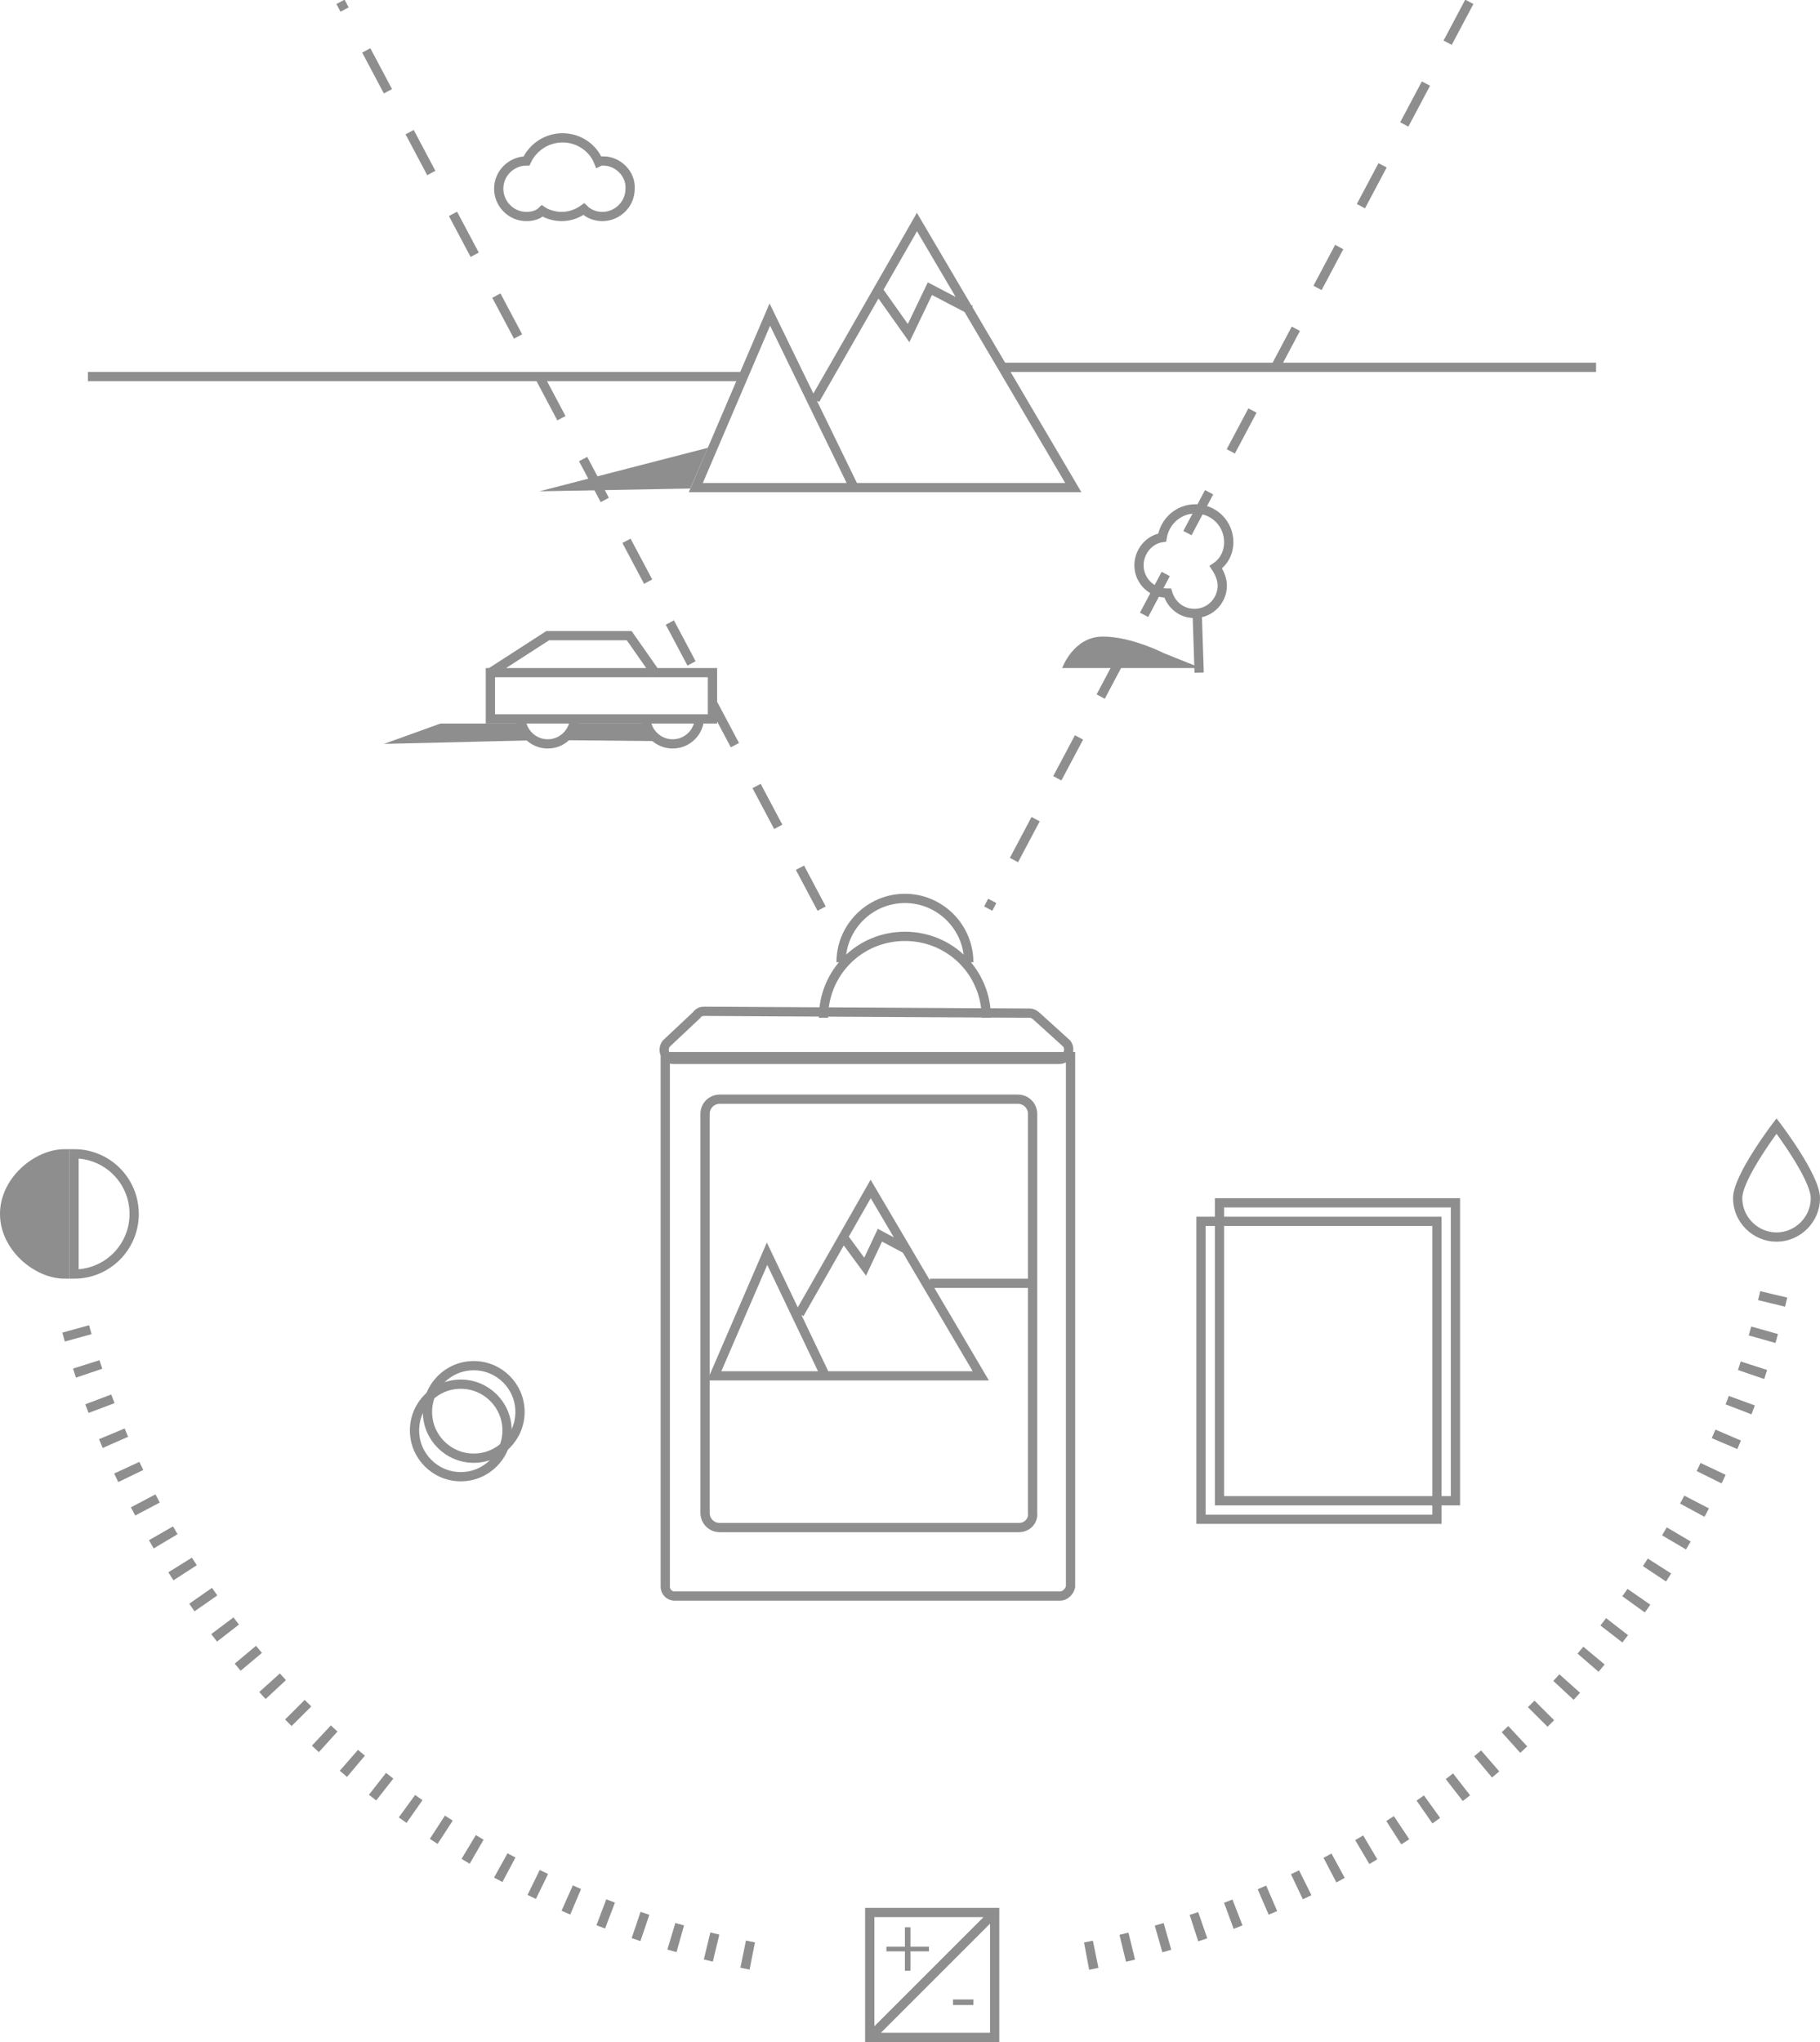 <svg xmlns="http://www.w3.org/2000/svg" width="196.7" height="220.7" viewBox="0 0 196.7 220.7"><style type="text/css">.st0{fill:none;stroke:#8E8E8E;stroke-miterlimit:10;} .st1{fill:#8E8E8E;} .st2{fill:none;stroke:#8E8E8E;stroke-miterlimit:10;stroke-dasharray:5;} .st3{fill:none;stroke:#8E8E8E;stroke-width:3;stroke-miterlimit:10;stroke-dasharray:1,3;} .st4{fill:#8E8E8E;stroke:#8E8E8E;stroke-miterlimit:10;}</style><path class="st0" d="M83.2 34l-8 18.7h17.1zM92.5 52.7H116L99.1 24l-11 19.2M94.8 31.2l3.4 4.8 2.3-4.8 4.4 2.3"/><path class="st0" d="M65.2 17.4c-.2 0-.3 0-.5.1-.6-1.5-2.1-2.6-3.9-2.6-1.7 0-3.2 1-3.9 2.5-1.6 0-3 1.3-3 3 0 1.6 1.3 3 3 3 .7 0 1.3-.2 1.7-.6.6.4 1.4.6 2.1.6.9 0 1.7-.3 2.4-.8.5.5 1.2.8 2 .8 1.6 0 3-1.3 3-3 .1-1.6-1.3-3-2.9-3z"/><path class="st1" d="M74.6 52.8l-16.3.3 18.2-4.7z"/><path class="st0" d="M132.8 58.6c0-2-1.6-3.6-3.6-3.6-1.8 0-3.3 1.3-3.6 3.1-1.4.2-2.5 1.5-2.5 3 0 1.7 1.4 3 3 3h.1c.4 1.3 1.5 2.2 2.9 2.2 1.7 0 3-1.4 3-3 0-.7-.3-1.4-.7-2 .9-.6 1.4-1.6 1.4-2.7zM129.6 72.7l-.2-6.1"/><path class="st1" d="M129.8 72.2h-15s1.2-3.4 4.4-3.4c3.1 0 6.6 1.8 6.6 1.8l4 1.6z"/><path class="st0" d="M80.5 40.7h-71M108.5 39.7h64"/><path class="st0" d="M59.2 68.7H68l2.8 4H77v5H53v-5zM52.5 72.7h18M62.1 77.5c0 1.6-1.3 2.9-2.9 2.9-1.6 0-2.9-1.3-2.9-2.9M75.6 77.5c0 1.6-1.3 2.9-2.9 2.9s-2.9-1.3-2.9-2.9"/><path class="st1" d="M58.1 80l-16.6.4 6.1-2.2h8.5zM71 80.1L60.9 80l1.3-1.8h7.2z"/><path class="st0" d="M114.5 114.5H72.8c-.9 0-1.3-1-.8-1.7l3.3-3.1c.2-.3.5-.4.8-.4l35.2.2c.3 0 .6.2.8.4l3.2 2.9c.5.7 0 1.7-.8 1.7zM114.6 172.5H72.9c-.6 0-1-.5-1-1v-57.3h43.8v57.3c-.1.5-.6 1-1.1 1zM110.1 165.1H77.8c-.9 0-1.6-.7-1.6-1.6v-43.1c0-.9.7-1.6 1.6-1.6H110c.9 0 1.6.7 1.6 1.6v43.1c.1.9-.6 1.6-1.5 1.6zM89 110c0-4.9 3.9-8.8 8.8-8.8s8.8 3.9 8.8 8.8M104.7 104c0-3.8-3.1-6.9-6.9-6.9-3.8 0-6.9 3.1-6.9 6.9"/><path class="st2" d="M88.8 98.2l-52-98M158.8.2l-52 98"/><path class="st0" d="M82.9 135.5l-5.7 13.2h12zM89.5 148.7H106l-11.9-20.2-7.7 13.5M91 133.5l2.5 3.4 1.6-3.4 3 1.6M100.5 138.7h11"/><circle class="st0" cx="51.2" cy="152.6" r="5"/><circle class="st0" cx="49.8" cy="154.6" r="5"/><path class="st0" d="M129.8 132h25.5v32.2h-25.5zM131.8 130h25.5v32.2h-25.5z"/><path class="st3" d="M81.3 211.4c-36.1-7-64.9-34.5-73.7-70M191.7 139.9c-8.5 36.7-38.4 65.2-75.8 71.8"/><path class="st0" d="M94 206.7h13.5v13.5H94zM94 220.2l13.5-13.5"/><path class="st1" d="M98.4 208.3v2.1h2v.5h-2v2.1h-.6v-2.1h-2v-.5h2v-2.1h.6zM105.2 216.1v.6H103v-.6h2.2z"/><path class="st0" d="M196.2 129.5c0 2.3-1.9 4.2-4.2 4.2s-4.2-1.9-4.2-4.2c0-2.3 4.2-7.8 4.2-7.8s4.2 5.5 4.2 7.8z"/><path class="st4" d="M.5 131.2c0 3.6 3.5 6.5 6.5 6.5v-13c-3 0-6.5 2.9-6.5 6.5z"/><path class="st0" d="M8 124.7v13c3.6 0 6.5-2.9 6.5-6.5s-2.9-6.5-6.5-6.5z"/></svg>